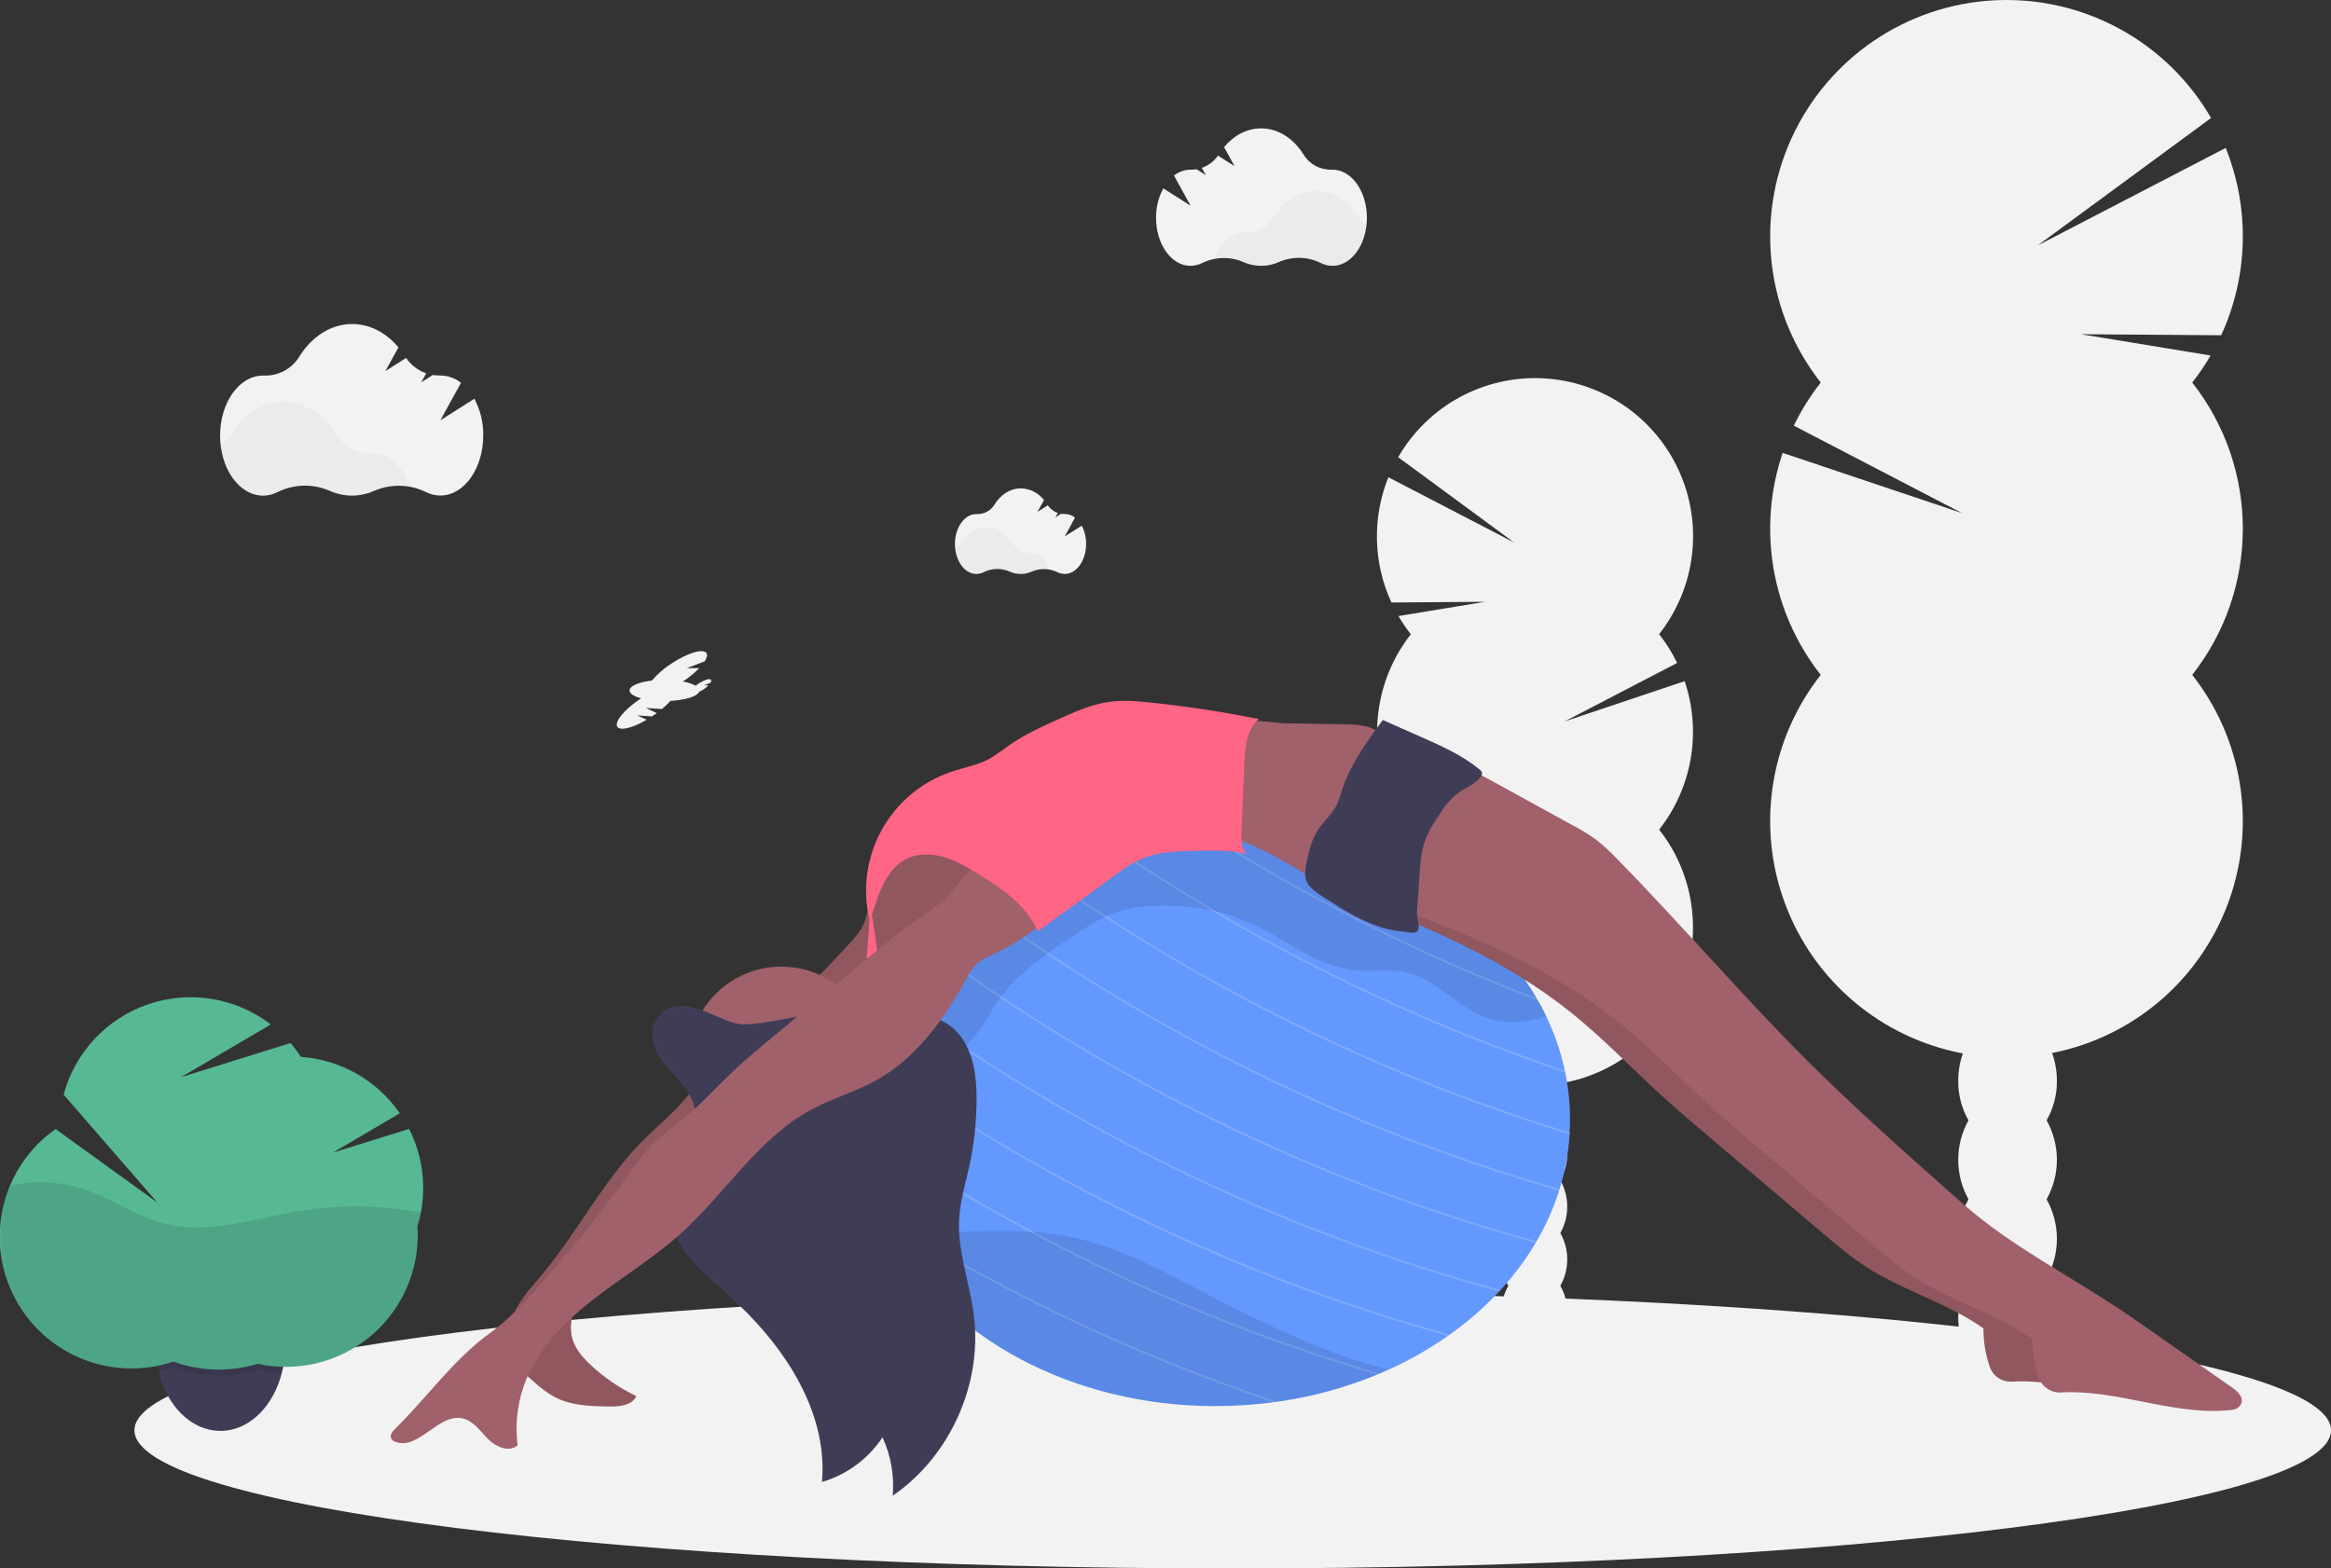 <?xml version="1.0" encoding="UTF-8"?>
<svg xmlns="http://www.w3.org/2000/svg" xmlns:xlink="http://www.w3.org/1999/xlink" width="532pt" height="358pt" viewBox="0 0 532 358" version="1.1">
<rect x="0" y="0" width="532" height="358" fill="#333333" stroke="none"/>
<defs>
<filter id="alpha" filterUnits="objectBoundingBox" x="0%" y="0%" width="100%" height="100%">
  <feColorMatrix type="matrix" in="SourceGraphic" values="0 0 0 0 1 0 0 0 0 1 0 0 0 0 1 0 0 0 1 0"/>
</filter>
<mask id="mask0">
  <g filter="url(#alpha)">
<rect x="0" y="0" width="532" height="358" style="fill:rgb(0%,0%,0%);fill-opacity:0.2;stroke:none;"/>
  </g>
</mask>
<clipPath id="clip1">
  <rect x="0" y="0" width="532" height="358"/>
</clipPath>
<g id="surface5" clip-path="url(#clip1)">
<path style=" stroke:none;fill-rule:nonzero;fill:rgb(94.902%,94.902%,94.902%);fill-opacity:1;" d="M 351.078 228.469 C 347.379 227.066 343.711 225.609 340.07 224.094 C 317.355 214.688 295.496 203.332 274.734 190.16 L 275.445 190.16 C 299.246 205.191 324.477 217.832 350.766 227.895 C 350.859 228.09 350.969 228.273 351.078 228.469 Z M 351.078 228.469 "/>
</g>
<mask id="mask1">
  <g filter="url(#alpha)">
<rect x="0" y="0" width="532" height="358" style="fill:rgb(0%,0%,0%);fill-opacity:0.2;stroke:none;"/>
  </g>
</mask>
<clipPath id="clip2">
  <rect x="0" y="0" width="532" height="358"/>
</clipPath>
<g id="surface8" clip-path="url(#clip2)">
<path style=" stroke:none;fill-rule:nonzero;fill:rgb(94.902%,94.902%,94.902%);fill-opacity:1;" d="M 357.242 244.832 C 348.23 241.828 339.32 238.488 330.5 234.816 C 307.551 225.32 285.477 213.836 264.523 200.5 C 260.574 197.988 256.82 195.508 253.262 193.066 L 253.762 192.941 C 257.238 195.312 260.906 197.73 264.773 200.191 C 293.68 218.562 324.688 233.391 357.137 244.352 C 357.176 244.512 357.207 244.672 357.242 244.832 Z M 357.242 244.832 "/>
</g>
<mask id="mask2">
  <g filter="url(#alpha)">
<rect x="0" y="0" width="532" height="358" style="fill:rgb(0%,0%,0%);fill-opacity:0.2;stroke:none;"/>
  </g>
</mask>
<clipPath id="clip3">
  <rect x="0" y="0" width="532" height="358"/>
</clipPath>
<g id="surface11" clip-path="url(#clip3)">
<path style=" stroke:none;fill-rule:nonzero;fill:rgb(94.902%,94.902%,94.902%);fill-opacity:1;" d="M 358.238 258.512 C 358.238 258.656 358.238 258.801 358.238 258.941 C 345.66 255.105 333.242 250.652 320.977 245.582 C 298.023 236.078 275.945 224.586 254.988 211.238 C 248.359 207.02 242.273 202.883 236.758 198.938 L 237.168 198.742 C 242.637 202.652 248.68 206.754 255.234 210.93 C 287.293 231.32 321.934 247.32 358.238 258.512 Z M 358.238 258.512 "/>
</g>
<mask id="mask3">
  <g filter="url(#alpha)">
<rect x="0" y="0" width="532" height="358" style="fill:rgb(0%,0%,0%);fill-opacity:0.2;stroke:none;"/>
  </g>
</mask>
<clipPath id="clip4">
  <rect x="0" y="0" width="532" height="358"/>
</clipPath>
<g id="surface14" clip-path="url(#clip4)">
<path style=" stroke:none;fill-rule:nonzero;fill:rgb(94.902%,94.902%,94.902%);fill-opacity:1;" d="M 355.926 271.398 C 355.891 271.535 355.844 271.664 355.805 271.793 C 340.723 267.488 325.898 262.32 311.402 256.324 C 288.453 246.82 266.375 235.332 245.426 221.984 C 237.188 216.742 229.797 211.625 223.285 206.855 L 223.621 206.609 C 230.125 211.359 237.473 216.453 245.672 221.676 C 279.863 243.426 316.988 260.172 355.926 271.398 Z M 355.926 271.398 "/>
</g>
<mask id="mask4">
  <g filter="url(#alpha)">
<rect x="0" y="0" width="532" height="358" style="fill:rgb(0%,0%,0%);fill-opacity:0.2;stroke:none;"/>
  </g>
</mask>
<clipPath id="clip5">
  <rect x="0" y="0" width="532" height="358"/>
</clipPath>
<g id="surface17" clip-path="url(#clip5)">
<path style=" stroke:none;fill-rule:nonzero;fill:rgb(94.902%,94.902%,94.902%);fill-opacity:1;" d="M 350.668 283.352 L 350.453 283.711 C 333.922 279.184 317.691 273.625 301.855 267.066 C 278.902 257.562 256.824 246.074 235.871 232.73 C 227.043 227.105 219.176 221.625 212.348 216.562 C 212.43 216.469 212.52 216.367 212.613 216.273 C 219.453 221.328 227.312 226.785 236.137 232.418 C 262.348 249.117 301.602 269.891 350.668 283.352 Z M 350.668 283.352 "/>
</g>
<mask id="mask5">
  <g filter="url(#alpha)">
<rect x="0" y="0" width="532" height="358" style="fill:rgb(0%,0%,0%);fill-opacity:0.2;stroke:none;"/>
  </g>
</mask>
<clipPath id="clip6">
  <rect x="0" y="0" width="532" height="358"/>
</clipPath>
<g id="surface20" clip-path="url(#clip6)">
<path style=" stroke:none;fill-rule:nonzero;fill:rgb(94.902%,94.902%,94.902%);fill-opacity:1;" d="M 342.453 294.457 L 342.141 294.785 C 325.184 290.203 308.535 284.535 292.305 277.812 C 269.355 268.309 247.277 256.82 226.324 243.477 C 217.953 238.137 210.449 232.934 203.848 228.09 C 203.91 227.973 203.977 227.859 204.047 227.742 C 210.648 232.594 218.176 237.812 226.566 243.16 C 253.031 260.02 292.766 281.012 342.453 294.457 Z M 342.453 294.457 "/>
</g>
<mask id="mask6">
  <g filter="url(#alpha)">
<rect x="0" y="0" width="532" height="358" style="fill:rgb(0%,0%,0%);fill-opacity:0.2;stroke:none;"/>
  </g>
</mask>
<clipPath id="clip7">
  <rect x="0" y="0" width="532" height="358"/>
</clipPath>
<g id="surface23" clip-path="url(#clip7)">
<path style=" stroke:none;fill-rule:nonzero;fill:rgb(94.902%,94.902%,94.902%);fill-opacity:1;" d="M 330.867 304.641 C 330.727 304.746 330.582 304.852 330.441 304.945 C 314.227 300.465 298.301 294.992 282.754 288.559 C 259.805 279.055 237.727 267.566 216.773 254.219 C 210.016 249.914 203.816 245.707 198.215 241.676 C 198.25 241.543 198.285 241.406 198.328 241.273 C 203.965 245.312 210.207 249.57 217.023 253.91 C 243.125 270.531 282.129 291.176 330.867 304.641 Z M 330.867 304.641 "/>
</g>
<mask id="mask7">
  <g filter="url(#alpha)">
<rect x="0" y="0" width="532" height="358" style="fill:rgb(0%,0%,0%);fill-opacity:0.2;stroke:none;"/>
  </g>
</mask>
<clipPath id="clip8">
  <rect x="0" y="0" width="532" height="358"/>
</clipPath>
<g id="surface26" clip-path="url(#clip8)">
<path style=" stroke:none;fill-rule:nonzero;fill:rgb(94.902%,94.902%,94.902%);fill-opacity:1;" d="M 314.855 313.547 L 314.254 313.797 C 300.328 309.695 286.629 304.855 273.215 299.305 C 260.203 293.922 247.387 287.848 234.887 281.152 C 225.477 276.105 216.262 270.711 207.234 264.965 C 203.461 262.562 199.867 260.191 196.453 257.855 C 196.453 257.691 196.453 257.531 196.453 257.355 C 199.953 259.742 203.637 262.172 207.512 264.645 C 215.734 269.887 225.242 275.523 235.934 281.219 C 261.082 294.629 287.523 305.461 314.855 313.547 Z M 314.855 313.547 "/>
</g>
<mask id="mask8">
  <g filter="url(#alpha)">
<rect x="0" y="0" width="532" height="358" style="fill:rgb(0%,0%,0%);fill-opacity:0.2;stroke:none;"/>
  </g>
</mask>
<clipPath id="clip9">
  <rect x="0" y="0" width="532" height="358"/>
</clipPath>
<g id="surface29" clip-path="url(#clip9)">
<path style=" stroke:none;fill-rule:nonzero;fill:rgb(94.902%,94.902%,94.902%);fill-opacity:1;" d="M 291.523 319.973 L 290.566 320.102 C 281.504 317.066 272.527 313.715 263.645 310.043 C 244.418 302.082 225.801 292.719 207.945 282.027 C 205.715 280.695 203.496 279.344 201.289 277.973 L 201 277.328 C 203.43 278.844 205.965 280.387 208.598 281.957 C 234.801 297.562 262.602 310.305 291.523 319.973 Z M 291.523 319.973 "/>
</g>
<mask id="mask9">
  <g filter="url(#alpha)">
<rect x="0" y="0" width="532" height="358" style="fill:rgb(0%,0%,0%);fill-opacity:0.102;stroke:none;"/>
  </g>
</mask>
<clipPath id="clip10">
  <rect x="0" y="0" width="532" height="358"/>
</clipPath>
<g id="surface32" clip-path="url(#clip10)">
<path style=" stroke:none;fill-rule:nonzero;fill:rgb(0%,0%,0%);fill-opacity:1;" d="M 316.844 312.676 C 316.188 312.973 315.527 313.262 314.84 313.547 L 314.242 313.797 C 306.957 316.797 299.324 318.871 291.523 319.973 L 290.566 320.102 C 286.184 320.68 281.766 320.969 277.344 320.969 C 244.574 320.969 216.348 305.234 203.613 282.602 C 205.043 282.379 206.48 282.195 207.922 282.027 L 208.57 281.957 C 212.445 281.547 216.348 281.316 220.242 281.152 C 225.113 280.898 229.996 280.898 234.867 281.152 C 235.207 281.152 235.547 281.191 235.867 281.223 C 239.188 281.457 242.484 281.941 245.73 282.664 C 255.617 284.906 264.672 289.781 273.652 294.48 C 287.52 301.723 301.699 308.781 316.844 312.676 Z M 316.844 312.676 "/>
</g>
<mask id="mask10">
  <g filter="url(#alpha)">
<rect x="0" y="0" width="532" height="358" style="fill:rgb(0%,0%,0%);fill-opacity:0.102;stroke:none;"/>
  </g>
</mask>
<clipPath id="clip11">
  <rect x="0" y="0" width="532" height="358"/>
</clipPath>
<g id="surface35" clip-path="url(#clip11)">
<path style=" stroke:none;fill-rule:nonzero;fill:rgb(0%,0%,0%);fill-opacity:1;" d="M 350.746 227.875 C 337.844 205.578 309.832 190.121 277.355 190.121 C 276.711 190.121 276.066 190.121 275.426 190.121 L 274.715 190.121 C 267.656 190.293 260.641 191.223 253.785 192.898 L 253.281 193.023 C 247.75 194.414 242.355 196.312 237.172 198.703 L 236.762 198.898 C 232.164 201.051 227.77 203.617 223.641 206.57 L 223.305 206.812 C 219.461 209.586 215.895 212.73 212.66 216.195 C 212.238 220.469 211.52 224.648 209.656 228.5 C 208.348 231.203 206.988 233.805 208.848 236.512 C 210.094 238.328 212.789 240.633 215.086 240.723 C 221.398 240.977 224.906 232.535 227.879 228.328 C 232.434 221.891 239.184 217.418 245.781 213.098 C 248.598 211.25 251.445 209.387 254.625 208.281 C 257.305 207.414 260.094 206.922 262.906 206.824 C 270.578 206.395 278.422 207.559 285.43 210.738 C 293.438 214.371 300.543 220.629 309.281 221.496 C 313.238 221.887 317.289 221.117 321.168 222.023 C 328.059 223.641 332.836 230.145 339.543 232.418 C 343.883 233.891 348.551 233.422 352.965 231.98 C 352.395 230.777 351.785 229.594 351.129 228.43 C 350.969 228.273 350.859 228.09 350.746 227.875 Z M 350.746 227.875 "/>
</g>
<mask id="mask11">
  <g filter="url(#alpha)">
<rect x="0" y="0" width="532" height="358" style="fill:rgb(0%,0%,0%);fill-opacity:0.102;stroke:none;"/>
  </g>
</mask>
<clipPath id="clip12">
  <rect x="0" y="0" width="532" height="358"/>
</clipPath>
<g id="surface38" clip-path="url(#clip12)">
<path style=" stroke:none;fill-rule:nonzero;fill:rgb(0%,0%,0%);fill-opacity:1;" d="M 154.465 252.965 C 152.094 255.469 149.43 257.664 146.984 260.094 C 137.918 269.105 132.109 280.816 123.961 290.637 C 121.766 293.285 119.379 295.828 117.742 298.852 C 116.105 301.875 115.285 305.559 116.453 308.793 C 117.457 311.566 119.762 313.645 122.004 315.562 C 123.387 316.832 124.906 317.945 126.535 318.879 C 130.297 320.883 134.75 320.992 139.016 321.059 C 141.367 321.094 144.234 320.828 145.242 318.699 C 141.43 316.883 137.918 314.492 134.832 311.609 C 133.066 309.957 131.398 308.066 130.684 305.758 C 129.461 301.82 131.27 297.535 133.824 294.305 C 136.383 291.078 139.68 288.488 142.18 285.215 C 144.676 281.938 146.289 278.18 149.297 275.504 C 151.379 273.656 153.965 272.5 156.301 270.965 C 159.715 268.715 162.531 265.691 165.309 262.695 L 180.074 246.809 C 180.43 246.504 180.676 246.09 180.77 245.633 C 180.828 245.039 180.391 244.516 179.969 244.086 C 176.758 240.785 170.699 234.992 166.285 239.34 C 162.031 243.523 158.586 248.617 154.465 252.965 Z M 154.465 252.965 "/>
</g>
<mask id="mask12">
  <g filter="url(#alpha)">
<rect x="0" y="0" width="532" height="358" style="fill:rgb(0%,0%,0%);fill-opacity:0.102;stroke:none;"/>
  </g>
</mask>
<clipPath id="clip13">
  <rect x="0" y="0" width="532" height="358"/>
</clipPath>
<g id="surface41" clip-path="url(#clip13)">
<path style=" stroke:none;fill-rule:nonzero;fill:rgb(0%,0%,0%);fill-opacity:1;" d="M 175.566 224.082 C 178.543 223.453 181.75 225.039 184.629 224.055 C 186.262 223.492 187.508 222.191 188.684 220.93 L 193.488 215.805 C 194.844 214.359 196.223 212.883 197.059 211.078 C 197.801 209.488 198.062 207.73 198.422 206.008 C 199.301 201.602 200.809 197.086 204.117 194.051 C 208.242 190.254 214.598 189.543 219.891 191.355 C 225.188 193.168 229.496 197.215 232.664 201.844 C 229.832 205.246 226.656 208.391 223.832 211.797 C 222.926 212.988 221.863 214.051 220.672 214.957 C 219.355 215.762 217.934 216.387 216.453 216.824 C 211.363 218.625 205.945 221.234 203.848 226.215 C 203.117 227.949 202.844 229.836 202.445 231.672 C 201.676 235.148 200.27 238.59 197.727 241.078 C 195.184 243.566 191.344 244.926 187.957 243.852 C 184.207 242.66 181.91 238.984 179.98 235.559 C 177.926 231.984 176.438 228.113 175.566 224.082 Z M 175.566 224.082 "/>
</g>
<mask id="mask13">
  <g filter="url(#alpha)">
<rect x="0" y="0" width="532" height="358" style="fill:rgb(0%,0%,0%);fill-opacity:0.102;stroke:none;"/>
  </g>
</mask>
<clipPath id="clip14">
  <rect x="0" y="0" width="532" height="358"/>
</clipPath>
<g id="surface44" clip-path="url(#clip14)">
<path style=" stroke:none;fill-rule:nonzero;fill:rgb(0%,0%,0%);fill-opacity:1;" d="M 305.941 204.195 C 324.75 210.93 343.449 218.906 358.992 231.484 C 366.109 237.246 372.449 243.895 379.215 250.07 C 382.758 253.305 386.418 256.402 390.078 259.508 L 416.047 281.539 C 419.258 284.266 422.488 287 426.055 289.285 C 434.449 294.68 444.457 297.426 452.676 303.227 C 452.66 306.227 453.152 309.203 454.125 312.035 C 454.891 314.18 456.992 315.551 459.262 315.387 C 472.203 314.641 485.324 320.922 498.363 319.34 C 499.125 319.258 499.805 318.824 500.199 318.164 C 501.074 316.633 499.578 315.199 498.27 314.285 L 480.566 301.887 C 477.648 299.844 474.73 297.801 471.758 295.844 C 461.008 288.773 449.527 282.77 439.562 274.652 C 437.438 272.922 435.391 271.098 433.336 269.27 C 422.488 259.629 411.633 249.973 401.348 239.73 C 386.398 224.836 372.262 208.215 357.441 193.191 C 356.031 191.691 354.512 190.301 352.898 189.027 C 351.316 187.902 349.66 186.887 347.938 185.988 L 329.125 175.648 C 326.277 174.082 323.117 172.465 319.941 173.082 C 318.34 172.688 316.652 173.121 315.438 174.234 C 314.227 175.352 313.434 176.828 312.633 178.273 C 311.59 180.027 310.766 181.902 310.18 183.855 C 309.512 186.516 309.73 189.363 308.957 191.977 C 308.453 193.707 307.523 195.281 306.895 196.984 C 306.066 199.293 305.742 201.75 305.941 204.195 Z M 305.941 204.195 "/>
</g>
<mask id="mask14">
  <g filter="url(#alpha)">
<rect x="0" y="0" width="532" height="358" style="fill:rgb(0%,0%,0%);fill-opacity:0.031;stroke:none;"/>
  </g>
</mask>
<clipPath id="clip15">
  <rect x="0" y="0" width="532" height="358"/>
</clipPath>
<g id="surface47" clip-path="url(#clip15)">
<path style=" stroke:none;fill-rule:nonzero;fill:rgb(0%,0%,0%);fill-opacity:1;" d="M 93.629 111.07 C 90.801 110.531 87.879 110.848 85.234 111.98 C 82.023 113.406 78.359 113.395 75.156 111.957 C 71.363 110.293 67.027 110.379 63.305 112.191 C 62.25 112.746 61.082 113.039 59.891 113.043 C 55.086 113.043 51.09 108.199 50.258 101.812 C 51.219 101.113 52.031 100.234 52.66 99.223 C 55.473 94.684 59.84 91.762 64.742 91.762 C 69.641 91.762 73.949 94.641 76.754 99.137 C 78.465 101.906 81.504 103.57 84.758 103.523 L 84.887 103.523 C 88.703 103.523 92.016 106.594 93.629 111.07 Z M 93.629 111.07 "/>
</g>
<mask id="mask15">
  <g filter="url(#alpha)">
<rect x="0" y="0" width="532" height="358" style="fill:rgb(0%,0%,0%);fill-opacity:0.031;stroke:none;"/>
  </g>
</mask>
<clipPath id="clip16">
  <rect x="0" y="0" width="532" height="358"/>
</clipPath>
<g id="surface50" clip-path="url(#clip16)">
<path style=" stroke:none;fill-rule:nonzero;fill:rgb(0%,0%,0%);fill-opacity:1;" d="M 239.582 130.008 C 238.172 129.738 236.715 129.898 235.395 130.461 C 234.609 130.809 233.754 130.988 232.895 130.992 C 232.023 130.992 231.16 130.809 230.367 130.453 C 228.473 129.625 226.312 129.668 224.457 130.574 C 223.93 130.852 223.348 130.996 222.754 130.996 C 220.355 130.996 218.363 128.578 217.949 125.395 C 218.43 125.047 218.832 124.605 219.145 124.102 C 220.551 121.836 222.73 120.383 225.152 120.383 C 227.574 120.383 229.746 121.82 231.156 124.059 C 232.016 125.441 233.535 126.273 235.16 126.25 L 235.223 126.25 C 237.121 126.242 238.781 127.773 239.582 130.008 Z M 239.582 130.008 "/>
</g>
<mask id="mask16">
  <g filter="url(#alpha)">
<rect x="0" y="0" width="532" height="358" style="fill:rgb(0%,0%,0%);fill-opacity:0.031;stroke:none;"/>
  </g>
</mask>
<clipPath id="clip17">
  <rect x="0" y="0" width="532" height="358"/>
</clipPath>
<g id="surface53" clip-path="url(#clip17)">
<path style=" stroke:none;fill-rule:nonzero;fill:rgb(0%,0%,0%);fill-opacity:1;" d="M 277.211 59.066 C 279.477 58.637 281.816 58.891 283.938 59.797 C 286.504 60.945 289.441 60.945 292.008 59.797 C 295.055 58.465 298.527 58.531 301.52 59.984 C 302.359 60.434 303.297 60.668 304.25 60.668 C 308.098 60.668 311.301 56.789 311.973 51.656 C 311.203 51.098 310.547 50.391 310.047 49.578 C 307.789 45.945 304.289 43.605 300.367 43.605 C 296.445 43.605 292.984 45.914 290.727 49.516 C 289.355 51.723 286.93 53.051 284.332 53.02 L 284.23 53.02 C 281.16 53.023 278.512 55.484 277.211 59.066 Z M 277.211 59.066 "/>
</g>
<mask id="mask17">
  <g filter="url(#alpha)">
<rect x="0" y="0" width="532" height="358" style="fill:rgb(0%,0%,0%);fill-opacity:0.102;stroke:none;"/>
  </g>
</mask>
<clipPath id="clip18">
  <rect x="0" y="0" width="532" height="358"/>
</clipPath>
<g id="surface56" clip-path="url(#clip18)">
<path style=" stroke:none;fill-rule:nonzero;fill:rgb(0%,0%,0%);fill-opacity:1;" d="M 65.051 307.285 C 65.062 308.996 64.895 310.707 64.551 312.387 C 64.48 312.703 64.41 313.012 64.34 313.312 C 64.117 313.312 63.898 313.312 63.676 313.289 C 62.047 313.195 60.43 312.973 58.84 312.621 C 57.43 313.062 55.988 313.398 54.527 313.621 C 53.406 313.793 52.277 313.898 51.148 313.938 C 50.77 313.938 50.387 313.938 50.008 313.938 C 48.652 313.941 47.301 313.848 45.957 313.668 C 43.789 313.379 41.66 312.852 39.605 312.09 C 38.48 312.465 37.336 312.773 36.176 313.012 C 36.125 312.801 36.078 312.59 36.027 312.383 C 35.676 310.703 35.5 308.992 35.504 307.277 C 35.504 296.586 42.125 287.918 50.289 287.918 C 58.449 287.918 65.051 296.59 65.051 307.285 Z M 65.051 307.285 "/>
</g>
<mask id="mask18">
  <g filter="url(#alpha)">
<rect x="0" y="0" width="532" height="358" style="fill:rgb(0%,0%,0%);fill-opacity:0.102;stroke:none;"/>
  </g>
</mask>
<clipPath id="clip19">
  <rect x="0" y="0" width="532" height="358"/>
</clipPath>
<g id="surface59" clip-path="url(#clip19)">
<path style=" stroke:none;fill-rule:nonzero;fill:rgb(0%,0%,0%);fill-opacity:1;" d="M 96.07 276.793 C 86.887 275.051 77.473 274.93 68.25 276.438 C 57.809 278.168 47.141 281.969 36.93 279.191 C 30.926 277.559 25.75 273.789 19.914 271.68 C 14.262 269.711 8.172 269.352 2.328 270.648 C -2.227 281.531 0.004 294.074 8.027 302.723 C 16.051 311.371 28.391 314.523 39.578 310.789 C 45.758 313.059 52.512 313.242 58.805 311.309 C 67.699 313.266 76.996 311.086 84.098 305.383 C 91.195 299.676 95.328 291.062 95.34 281.953 C 95.34 281.281 95.316 280.621 95.27 279.949 C 95.598 278.914 95.863 277.859 96.07 276.793 Z M 96.07 276.793 "/>
</g>
</defs>
<g id="surface1">
<path style=" stroke:none;fill-rule:nonzero;fill:rgb(94.902%,94.902%,94.902%);fill-opacity:1;" d="M 500.332 87.328 C 501.871 85.367 503.273 83.305 504.523 81.148 L 474.938 76.293 L 506.938 76.527 C 513.145 63.023 513.516 47.555 507.969 33.766 L 465.035 56.047 L 504.629 26.934 C 494.52 9.457 475.5 -0.91 455.34 0.062 C 435.176 1.039 417.25 13.195 408.871 31.566 C 400.492 49.941 403.066 71.453 415.547 87.328 C 413.148 90.375 411.086 93.676 409.395 97.164 L 447.801 117.129 L 406.852 103.379 C 401.008 120.656 404.273 139.715 415.539 154.055 C 403.883 168.887 400.812 188.734 407.445 206.398 C 414.078 224.062 429.449 236.977 447.984 240.461 C 447.273 242.473 446.91 244.594 446.922 246.73 C 446.887 249.891 447.699 253 449.266 255.742 C 446.137 261.344 446.137 268.168 449.266 273.766 C 446.137 279.367 446.137 286.191 449.266 291.793 C 446.137 297.395 446.137 304.219 449.266 309.816 C 447.699 312.559 446.887 315.672 446.922 318.832 C 446.922 326.977 451.961 333.574 458.18 333.574 C 464.402 333.574 469.441 326.977 469.441 318.832 C 469.473 315.672 468.66 312.559 467.09 309.816 C 470.227 304.219 470.227 297.391 467.09 291.793 C 470.227 286.195 470.227 279.367 467.09 273.766 C 470.227 268.168 470.227 261.34 467.09 255.742 C 468.66 253 469.473 249.891 469.441 246.73 C 469.449 244.562 469.078 242.414 468.344 240.375 C 486.77 236.75 501.984 223.797 508.512 206.18 C 515.039 188.566 511.938 168.82 500.332 154.055 C 515.723 134.477 515.723 106.902 500.332 87.328 Z M 500.332 87.328 "/>
<path style=" stroke:none;fill-rule:nonzero;fill:rgb(94.902%,94.902%,94.902%);fill-opacity:1;" d="M 321.969 144.758 C 320.941 143.445 320.004 142.066 319.164 140.625 L 338.949 137.375 L 317.555 137.531 C 313.402 128.504 313.152 118.16 316.863 108.941 L 345.574 123.844 L 319.102 104.371 C 325.852 92.66 338.574 85.707 352.07 86.352 C 365.57 87 377.57 95.141 383.172 107.441 C 388.77 119.746 387.027 134.148 378.656 144.758 C 380.262 146.797 381.641 149 382.77 151.336 L 357.086 164.684 L 384.48 155.488 C 388.395 167.039 386.207 179.789 378.664 189.375 C 386.465 199.293 388.52 212.562 384.086 224.375 C 379.652 236.191 369.371 244.828 356.977 247.156 C 357.449 248.5 357.691 249.918 357.688 251.348 C 357.703 253.453 357.164 255.527 356.113 257.355 C 358.211 261.098 358.211 265.664 356.113 269.406 C 358.211 273.152 358.211 277.719 356.113 281.465 C 358.211 285.207 358.211 289.77 356.113 293.516 C 357.164 295.344 357.703 297.418 357.688 299.523 C 357.688 304.965 354.316 309.383 350.18 309.383 C 346.039 309.383 342.672 304.965 342.672 299.523 C 342.652 297.418 343.195 295.344 344.242 293.516 C 342.148 289.77 342.148 285.207 344.242 281.465 C 342.148 277.719 342.148 273.152 344.242 269.406 C 342.148 265.664 342.148 261.098 344.242 257.355 C 343.195 255.527 342.652 253.453 342.672 251.348 C 342.668 249.898 342.918 248.457 343.406 247.094 C 331.086 244.672 320.914 236.012 316.547 224.23 C 312.18 212.453 314.25 199.25 322.012 189.375 C 311.723 176.285 311.723 157.848 322.012 144.758 Z M 321.969 144.758 "/>
<path style=" stroke:none;fill-rule:nonzero;fill:rgb(94.902%,94.902%,94.902%);fill-opacity:1;" d="M 532.004 326.496 C 532.004 309.074 419.781 294.953 281.344 294.953 C 142.91 294.953 30.684 309.074 30.684 326.496 C 30.684 343.918 142.91 358.039 281.344 358.039 C 419.781 358.039 532.004 343.918 532.004 326.496 Z M 532.004 326.496 "/>
<path style=" stroke:none;fill-rule:nonzero;fill:rgb(38.824%,59.608%,100%);fill-opacity:1;" d="M 358.32 255.547 C 358.32 256.547 358.293 257.551 358.238 258.512 C 358.238 258.656 358.238 258.797 358.238 258.941 C 357.969 263.172 357.203 267.355 355.949 271.402 C 355.914 271.527 355.871 271.664 355.828 271.789 C 354.547 275.82 352.824 279.695 350.695 283.352 L 350.48 283.711 C 348.191 287.562 345.508 291.164 342.473 294.457 L 342.16 294.785 C 338.75 298.449 334.973 301.75 330.887 304.641 C 330.746 304.746 330.602 304.852 330.461 304.945 C 326.18 307.945 321.629 310.531 316.863 312.676 C 316.207 312.973 315.547 313.262 314.859 313.547 L 314.262 313.797 C 306.969 316.801 299.332 318.875 291.523 319.973 L 290.566 320.102 C 286.184 320.68 281.766 320.969 277.344 320.969 C 244.574 320.969 216.348 305.234 203.613 282.602 C 202.754 281.086 201.973 279.547 201.266 277.973 L 200.973 277.328 C 198.27 271.172 196.73 264.57 196.434 257.855 C 196.434 257.691 196.434 257.531 196.434 257.355 C 196.434 256.754 196.41 256.148 196.41 255.543 C 196.406 250.859 197.02 246.199 198.23 241.676 C 198.266 241.539 198.301 241.402 198.34 241.266 C 199.613 236.66 201.465 232.23 203.848 228.09 C 203.91 227.973 203.977 227.852 204.047 227.738 C 206.395 223.727 209.172 219.98 212.336 216.574 C 212.418 216.469 212.508 216.371 212.602 216.277 L 212.641 216.238 C 213.035 215.816 213.438 215.391 213.848 214.977 L 214.461 214.355 C 214.867 213.949 215.281 213.555 215.699 213.152 L 215.723 213.152 C 216.723 212.211 217.742 211.297 218.781 210.414 C 220.223 209.191 221.727 208.016 223.285 206.883 L 223.621 206.633 C 227.754 203.684 232.145 201.121 236.742 198.969 C 236.879 198.902 237.02 198.832 237.152 198.777 C 242.332 196.383 247.727 194.484 253.262 193.102 C 253.438 193.051 253.609 193.008 253.762 192.969 C 260.621 191.297 267.637 190.363 274.691 190.191 C 274.93 190.191 275.164 190.191 275.402 190.191 C 276.043 190.191 276.691 190.164 277.336 190.164 C 309.812 190.164 337.824 205.621 350.727 227.918 C 350.84 228.117 350.949 228.32 351.066 228.516 L 351.566 229.391 C 351.84 229.891 352.102 230.391 352.359 230.922 C 352.48 231.164 352.598 231.398 352.711 231.637 C 352.781 231.777 352.855 231.918 352.922 232.062 C 354.809 235.992 356.227 240.129 357.141 244.391 C 357.18 244.555 357.211 244.715 357.246 244.891 C 357.961 248.398 358.32 251.969 358.32 255.547 Z M 358.32 255.547 "/>
<use xlink:href="#surface5" mask="url(#mask0)"/>
<use xlink:href="#surface8" mask="url(#mask1)"/>
<use xlink:href="#surface11" mask="url(#mask2)"/>
<use xlink:href="#surface14" mask="url(#mask3)"/>
<use xlink:href="#surface17" mask="url(#mask4)"/>
<use xlink:href="#surface20" mask="url(#mask5)"/>
<use xlink:href="#surface23" mask="url(#mask6)"/>
<use xlink:href="#surface26" mask="url(#mask7)"/>
<use xlink:href="#surface29" mask="url(#mask8)"/>
<use xlink:href="#surface32" mask="url(#mask9)"/>
<use xlink:href="#surface35" mask="url(#mask10)"/>
<path style=" stroke:none;fill-rule:nonzero;fill:rgb(62.745%,38.039%,41.569%);fill-opacity:1;" d="M 154.465 252.965 C 152.094 255.469 149.43 257.664 146.984 260.094 C 137.918 269.105 132.109 280.816 123.961 290.637 C 121.766 293.285 119.379 295.828 117.742 298.852 C 116.105 301.875 115.285 305.559 116.453 308.793 C 117.457 311.566 119.762 313.645 122.004 315.562 C 123.387 316.832 124.906 317.945 126.535 318.879 C 130.297 320.883 134.75 320.992 139.016 321.059 C 141.367 321.094 144.234 320.828 145.242 318.699 C 141.43 316.883 137.918 314.492 134.832 311.609 C 133.066 309.957 131.398 308.066 130.684 305.758 C 129.461 301.82 131.27 297.535 133.824 294.305 C 136.383 291.078 139.68 288.488 142.18 285.215 C 144.676 281.938 146.289 278.18 149.297 275.504 C 151.379 273.656 153.965 272.5 156.301 270.965 C 159.715 268.715 162.531 265.691 165.309 262.695 L 180.074 246.809 C 180.43 246.504 180.676 246.09 180.77 245.633 C 180.828 245.039 180.391 244.516 179.969 244.086 C 176.758 240.785 170.699 234.992 166.285 239.34 C 162.031 243.523 158.586 248.617 154.465 252.965 Z M 154.465 252.965 "/>
<use xlink:href="#surface38" mask="url(#mask11)"/>
<path style=" stroke:none;fill-rule:nonzero;fill:rgb(62.745%,38.039%,41.569%);fill-opacity:1;" d="M 175.566 224.082 C 178.543 223.453 181.75 225.039 184.629 224.055 C 186.262 223.492 187.508 222.191 188.684 220.93 L 193.488 215.805 C 194.844 214.359 196.223 212.883 197.059 211.078 C 197.801 209.488 198.062 207.73 198.422 206.008 C 199.301 201.602 200.809 197.086 204.117 194.051 C 208.242 190.254 214.598 189.543 219.891 191.355 C 225.188 193.168 229.496 197.215 232.664 201.844 C 229.832 205.246 226.656 208.391 223.832 211.797 C 222.926 212.988 221.863 214.051 220.672 214.957 C 219.355 215.762 217.934 216.387 216.453 216.824 C 211.363 218.625 205.945 221.234 203.848 226.215 C 203.117 227.949 202.844 229.836 202.445 231.672 C 201.676 235.148 200.27 238.59 197.727 241.078 C 195.184 243.566 191.344 244.926 187.957 243.852 C 184.207 242.66 181.91 238.984 179.98 235.559 C 177.926 231.984 176.438 228.113 175.566 224.082 Z M 175.566 224.082 "/>
<use xlink:href="#surface41" mask="url(#mask12)"/>
<path style=" stroke:none;fill-rule:nonzero;fill:rgb(62.745%,38.039%,41.569%);fill-opacity:1;" d="M 305.941 204.195 C 324.75 210.93 343.449 218.906 358.992 231.484 C 366.109 237.246 372.449 243.895 379.215 250.07 C 382.758 253.305 386.418 256.402 390.078 259.508 L 416.047 281.539 C 419.258 284.266 422.488 287 426.055 289.285 C 434.449 294.68 444.457 297.426 452.676 303.227 C 452.66 306.227 453.152 309.203 454.125 312.035 C 454.891 314.18 456.992 315.551 459.262 315.387 C 472.203 314.641 485.324 320.922 498.363 319.34 C 499.125 319.258 499.805 318.824 500.199 318.164 C 501.074 316.633 499.578 315.199 498.27 314.285 L 480.566 301.887 C 477.648 299.844 474.73 297.801 471.758 295.844 C 461.008 288.773 449.527 282.77 439.562 274.652 C 437.438 272.922 435.391 271.098 433.336 269.27 C 422.488 259.629 411.633 249.973 401.348 239.73 C 386.398 224.836 372.262 208.215 357.441 193.191 C 356.031 191.691 354.512 190.301 352.898 189.027 C 351.316 187.902 349.66 186.887 347.938 185.988 L 329.125 175.648 C 326.277 174.082 323.117 172.465 319.941 173.082 C 318.34 172.688 316.652 173.121 315.438 174.234 C 314.227 175.352 313.434 176.828 312.633 178.273 C 311.59 180.027 310.766 181.902 310.18 183.855 C 309.512 186.516 309.73 189.363 308.957 191.977 C 308.453 193.707 307.523 195.281 306.895 196.984 C 306.066 199.293 305.742 201.75 305.941 204.195 Z M 305.941 204.195 "/>
<use xlink:href="#surface44" mask="url(#mask13)"/>
<path style=" stroke:none;fill-rule:nonzero;fill:rgb(62.745%,38.039%,41.569%);fill-opacity:1;" d="M 199.508 241.836 C 199.508 253.539 190.027 263.023 178.332 263.023 C 166.637 263.023 157.156 253.539 157.156 241.836 C 157.156 230.137 166.637 220.652 178.332 220.652 C 190.027 220.652 199.508 230.137 199.508 241.836 Z M 199.508 241.836 "/>
<path style=" stroke:none;fill-rule:nonzero;fill:rgb(62.745%,38.039%,41.569%);fill-opacity:1;" d="M 307.195 165.34 C 310.152 165.391 313.508 165.621 315.371 167.918 C 317.234 170.219 316.812 173.367 316.344 176.199 C 314.871 185.16 313.34 194.277 309.246 202.379 C 308.961 203.109 308.449 203.73 307.789 204.156 C 306.613 204.762 305.219 204.051 304.09 203.355 C 295.887 198.258 287.684 192.77 278.336 190.336 C 277.773 190.262 277.254 189.988 276.879 189.559 C 276.621 189.016 276.59 188.395 276.797 187.828 C 277.727 183.676 278.902 179.574 279.633 175.379 C 280.074 172.875 279.258 166.867 281.473 165.316 C 283.82 163.664 290.582 165.059 293.359 165.105 Z M 307.195 165.34 "/>
<path style=" stroke:none;fill-rule:nonzero;fill:rgb(62.745%,38.039%,41.569%);fill-opacity:1;" d="M 317.152 206.688 C 335.961 213.422 354.66 221.398 370.18 233.973 C 377.293 239.738 383.637 246.391 390.402 252.562 C 393.945 255.797 397.605 258.898 401.262 261.996 L 427.23 284.027 C 430.445 286.75 433.672 289.488 437.242 291.766 C 445.668 297.184 455.68 299.918 463.867 305.695 C 463.852 308.695 464.34 311.676 465.316 314.508 C 466.086 316.652 468.184 318.02 470.453 317.859 C 483.395 317.109 496.516 323.398 509.555 321.816 C 510.316 321.73 510.996 321.293 511.391 320.633 C 512.266 319.129 510.77 317.668 509.457 316.754 L 491.758 304.359 C 488.84 302.316 485.922 300.273 482.949 298.316 C 472.219 291.246 460.738 285.242 450.773 277.133 C 448.648 275.398 446.602 273.57 444.547 271.75 C 433.699 262.105 422.844 252.453 412.555 242.207 C 397.609 227.312 383.469 210.695 368.652 195.645 C 367.234 194.164 365.711 192.793 364.094 191.539 C 362.512 190.414 360.852 189.398 359.133 188.504 L 340.32 178.164 C 337.473 176.598 334.312 174.98 331.137 175.594 C 329.539 175.195 327.848 175.629 326.633 176.742 C 325.422 177.859 324.629 179.34 323.828 180.789 C 322.785 182.539 321.961 184.41 321.379 186.367 C 320.707 189.023 320.926 191.871 320.152 194.492 C 319.652 196.219 318.719 197.797 318.09 199.5 C 317.27 201.801 316.949 204.254 317.152 206.688 Z M 317.152 206.688 "/>
<path style=" stroke:none;fill-rule:nonzero;fill:rgb(24.706%,23.922%,33.725%);fill-opacity:1;" d="M 323.395 208.242 L 323.988 199.574 C 324.16 197.148 324.328 194.695 325.074 192.391 C 325.922 189.77 327.461 187.441 329.027 185.18 C 329.863 183.859 330.875 182.656 332.031 181.609 C 333.738 180.172 335.945 179.391 337.539 177.832 C 337.992 177.387 338.418 176.73 338.148 176.156 C 338.023 175.941 337.852 175.758 337.648 175.617 C 333.723 172.395 329.02 170.305 324.375 168.246 L 315.598 164.359 C 311.902 169.367 308.145 174.527 306.242 180.469 C 305.957 181.523 305.598 182.555 305.168 183.562 C 304.039 185.91 301.902 187.621 300.547 189.844 C 299.27 191.938 298.742 194.387 298.234 196.785 C 297.934 198.191 297.645 199.695 298.148 201.039 C 298.711 202.543 300.152 203.516 301.465 204.391 C 307.273 208.199 313.41 212.133 320.34 212.672 C 321.613 212.766 323.305 213.402 323.711 212.172 C 323.996 211.344 323.328 209.254 323.395 208.242 Z M 323.395 208.242 "/>
<path style=" stroke:none;fill-rule:nonzero;fill:rgb(24.706%,23.922%,33.725%);fill-opacity:1;" d="M 149.938 232.594 C 147.742 235.535 149.215 239.816 151.488 242.695 C 153.758 245.574 156.797 247.988 158.07 251.426 C 161.117 259.652 152.613 267.949 152.902 276.703 C 153.164 284.504 160.055 290.156 165.914 295.336 C 178.367 306.352 189.008 321.703 187.605 338.289 C 193.27 336.629 198.164 333.016 201.418 328.09 C 203.32 332.262 204.125 336.852 203.75 341.422 C 216.805 332.484 224.234 315.961 222.27 300.266 C 221.332 292.836 218.469 285.59 218.914 278.117 C 219.156 274.066 220.363 270.148 221.234 266.184 C 222.344 261.07 222.895 255.852 222.883 250.621 C 222.883 244.652 221.777 238.023 217.074 234.352 C 213.07 231.234 207.566 231.129 202.492 231.152 C 197.129 231.188 191.77 231.215 186.422 231.547 C 180.961 231.891 175.328 233.691 169.953 233.828 C 163.969 233.977 155.535 225.086 149.938 232.594 Z M 149.938 232.594 "/>
<path style=" stroke:none;fill-rule:nonzero;fill:rgb(62.745%,38.039%,41.569%);fill-opacity:1;" d="M 229.965 193.406 C 226.426 194.574 223.242 196.617 220.703 199.348 C 219.105 201.082 217.785 203.059 216.129 204.734 C 214.156 206.738 211.75 208.242 209.441 209.844 C 205.031 212.898 200.902 216.328 196.781 219.75 L 176.461 236.625 C 173.281 239.266 170.105 241.906 167.105 244.75 C 163.41 248.258 159.996 252.082 156.047 255.312 C 153.734 257.203 151.246 258.891 149.125 261 C 147.125 263.004 145.5 265.309 143.859 267.598 C 137.172 276.887 129.988 285.805 122.34 294.316 C 119.094 297.938 115.734 301.5 111.785 304.328 C 103.598 310.234 97.383 319.07 90.184 326.156 C 89.574 326.758 88.902 327.613 89.277 328.387 C 89.504 328.762 89.859 329.031 90.281 329.145 C 95.543 331.109 100.078 322.559 105.562 323.773 C 108.066 324.324 109.602 326.691 111.395 328.5 C 113.188 330.305 116.258 331.637 118.133 329.91 C 117.488 324.883 118.145 319.773 120.027 315.07 C 123.094 307.453 129.18 301.449 135.676 296.426 C 142.172 291.398 149.246 287.109 155.348 281.609 C 165.582 272.379 173.059 259.793 185.199 253.277 C 189.953 250.727 195.207 249.234 199.949 246.621 C 209.121 241.543 215.539 232.602 220.551 223.402 C 221.145 222.141 221.941 220.988 222.914 219.992 C 223.961 219.168 225.125 218.504 226.367 218.023 C 232.816 215.047 238.602 210.805 243.383 205.551 C 241.883 204.477 240.477 203.324 238.98 202.242 C 237.762 201.438 236.648 200.48 235.66 199.402 C 234.66 198.223 234.012 196.805 233.16 195.512 C 232.309 194.223 231.418 193.871 229.965 193.406 Z M 229.965 193.406 "/>
<path style=" stroke:none;fill-rule:nonzero;fill:rgb(100%,39.608%,51.765%);fill-opacity:1;" d="M 284.641 194.953 C 283.32 193.891 283.277 191.949 283.34 190.23 C 283.559 184.965 283.773 179.699 283.98 174.434 C 284.129 170.723 284.48 166.566 287.281 164.133 C 279.188 162.508 271.031 161.262 262.809 160.395 C 259.543 160.047 256.234 159.762 252.984 160.238 C 249.062 160.809 245.391 162.453 241.777 164.078 C 237.773 165.883 233.746 167.699 230.156 170.227 C 228.773 171.297 227.336 172.285 225.844 173.191 C 223.121 174.695 219.992 175.195 217.059 176.195 C 203.012 180.98 194.949 195.711 198.492 210.129 C 199.492 207.539 200.191 204.832 201.363 202.312 C 202.535 199.793 204.262 197.414 206.719 196.129 C 209.281 194.797 212.375 194.809 215.164 195.574 C 217.949 196.34 220.457 197.816 222.961 199.309 C 228.535 202.688 234.23 206.633 236.879 212.586 C 242.383 208.492 248.012 204.574 253.527 200.461 C 255.922 198.684 258.348 196.891 261.121 195.812 C 264.766 194.398 268.762 194.312 272.672 194.234 C 276.578 194.16 280.82 193.941 284.641 194.953 Z M 284.641 194.953 "/>
<path style=" stroke:none;fill-rule:nonzero;fill:rgb(100%,39.608%,51.765%);fill-opacity:1;" d="M 198.473 209.648 L 197.805 218.887 L 200.207 216.902 L 199.008 208.73 Z M 198.473 209.648 "/>
<path style=" stroke:none;fill-rule:nonzero;fill:rgb(94.902%,94.902%,94.902%);fill-opacity:1;" d="M 108.266 91.016 L 100.5 95.945 L 105.215 87.391 C 103.879 86.324 102.223 85.734 100.516 85.715 L 100.391 85.715 C 99.852 85.723 99.309 85.684 98.777 85.594 L 96.145 87.266 L 97.277 85.215 C 95.41 84.562 93.797 83.336 92.672 81.711 L 87.957 84.715 L 90.934 79.301 C 88.18 75.992 84.465 73.965 80.379 73.965 C 75.48 73.965 71.117 76.879 68.301 81.418 C 66.602 84.191 63.543 85.84 60.293 85.73 L 60.027 85.73 C 54.617 85.73 50.23 91.863 50.23 99.434 C 50.23 107.004 54.617 113.137 60.027 113.137 C 61.215 113.133 62.387 112.84 63.441 112.281 C 67.164 110.469 71.496 110.387 75.289 112.051 C 78.496 113.488 82.164 113.488 85.371 112.051 C 89.137 110.418 93.422 110.504 97.121 112.281 C 98.164 112.828 99.32 113.113 100.496 113.117 C 105.906 113.117 110.289 106.98 110.289 99.414 C 110.332 96.488 109.637 93.602 108.266 91.016 Z M 108.266 91.016 "/>
<use xlink:href="#surface47" mask="url(#mask14)"/>
<path style=" stroke:none;fill-rule:nonzero;fill:rgb(94.902%,94.902%,94.902%);fill-opacity:1;" d="M 246.883 120.004 L 243.008 122.441 L 245.359 118.164 C 244.695 117.633 243.871 117.336 243.02 117.328 L 242.977 117.328 C 242.711 117.332 242.441 117.312 242.176 117.27 L 240.863 118.102 L 241.426 117.098 C 240.496 116.773 239.691 116.164 239.129 115.352 L 236.777 116.852 L 238.277 114.156 C 237.004 112.504 235.051 111.52 232.969 111.48 C 230.527 111.48 228.352 112.934 226.965 115.199 C 226.113 116.586 224.582 117.406 222.961 117.348 L 222.828 117.348 C 220.133 117.348 217.945 120.406 217.945 124.184 C 217.945 127.957 220.133 131.02 222.828 131.02 C 223.422 131.016 224.008 130.871 224.531 130.594 C 226.387 129.684 228.551 129.641 230.441 130.477 C 231.23 130.828 232.082 131.012 232.945 131.02 C 233.805 131.02 234.66 130.836 235.445 130.488 C 237.324 129.672 239.461 129.715 241.309 130.602 C 241.828 130.875 242.406 131.016 242.992 131.02 C 245.691 131.02 247.879 127.957 247.879 124.184 C 247.902 122.727 247.559 121.289 246.883 120.004 Z M 246.883 120.004 "/>
<use xlink:href="#surface50" mask="url(#mask15)"/>
<path style=" stroke:none;fill-rule:nonzero;fill:rgb(94.902%,94.902%,94.902%);fill-opacity:1;" d="M 265.5 43 L 271.719 46.949 L 267.941 40.074 C 269.012 39.223 270.336 38.75 271.707 38.734 L 271.805 38.734 C 272.238 38.738 272.668 38.707 273.098 38.641 L 275.207 39.977 L 274.289 38.324 C 275.781 37.801 277.07 36.824 277.977 35.523 L 281.754 37.918 L 279.367 33.582 C 281.574 30.93 284.551 29.305 287.824 29.305 C 291.754 29.305 295.246 31.641 297.504 35.277 C 298.863 37.496 301.309 38.812 303.906 38.73 L 304.117 38.73 C 308.449 38.73 311.965 43.641 311.965 49.711 C 311.965 55.777 308.461 60.684 304.117 60.684 C 303.164 60.68 302.227 60.449 301.383 60.004 C 298.395 58.547 294.918 58.48 291.875 59.82 C 290.598 60.387 289.215 60.684 287.816 60.684 C 286.438 60.684 285.07 60.395 283.812 59.832 C 280.797 58.527 277.359 58.594 274.398 60.02 C 273.562 60.453 272.633 60.68 271.691 60.684 C 267.355 60.684 263.844 55.773 263.844 49.711 C 263.824 47.371 264.395 45.062 265.5 43 Z M 265.5 43 "/>
<use xlink:href="#surface53" mask="url(#mask16)"/>
<path style=" stroke:none;fill-rule:nonzero;fill:rgb(94.902%,94.902%,94.902%);fill-opacity:1;" d="M 162.273 155.191 C 162.012 154.797 160.734 155.191 159.426 156.047 C 159.195 156.203 158.973 156.363 158.773 156.523 C 157.863 156.051 156.879 155.727 155.863 155.574 L 155.918 155.531 C 157.238 154.664 158.465 153.656 159.574 152.527 L 156.758 152.527 L 160.848 150.957 C 161.348 150.16 161.508 149.492 161.23 149.078 C 160.492 147.965 156.918 149.039 153.223 151.48 C 151.559 152.543 150.062 153.848 148.785 155.352 C 145.781 155.703 143.676 156.582 143.676 157.609 C 143.676 158.32 144.676 158.961 146.301 159.406 L 146.207 159.469 C 142.535 161.906 140.152 164.789 140.891 165.902 C 141.543 166.902 144.395 166.16 147.59 164.305 L 145.473 163.305 L 148.809 163.535 L 148.879 163.488 C 149.234 163.254 149.574 163.012 149.906 162.773 L 147.402 161.609 L 151.07 161.859 C 151.766 161.285 152.414 160.66 153.016 159.984 C 156.434 159.805 159.105 158.98 159.57 157.922 C 159.855 157.793 160.133 157.648 160.402 157.488 C 160.871 157.184 161.309 156.828 161.703 156.43 L 160.699 156.43 L 162.156 155.867 C 162.316 155.578 162.371 155.344 162.273 155.191 Z M 162.273 155.191 "/>
<path style=" stroke:none;fill-rule:nonzero;fill:rgb(24.706%,23.922%,33.725%);fill-opacity:1;" d="M 65.051 307.285 C 65.062 308.996 64.895 310.707 64.551 312.387 C 64.48 312.703 64.41 313.012 64.34 313.312 C 62.473 320.797 57.207 326.277 50.93 326.625 C 50.719 326.625 50.508 326.625 50.289 326.625 C 43.645 326.625 38.031 320.895 36.176 312.996 C 36.125 312.785 36.078 312.578 36.027 312.367 C 35.676 310.688 35.5 308.98 35.504 307.266 C 35.504 296.57 42.125 287.902 50.289 287.902 C 58.449 287.902 65.051 296.59 65.051 307.285 Z M 65.051 307.285 "/>
<use xlink:href="#surface56" mask="url(#mask17)"/>
<path style=" stroke:none;fill-rule:nonzero;fill:rgb(34.118%,72.157%,58.039%);fill-opacity:1;" d="M 96.59 271.215 C 96.594 266.516 95.492 261.887 93.371 257.695 L 75.98 263.109 L 91.246 254.125 C 86.062 246.629 77.758 241.891 68.668 241.246 C 67.953 240.148 67.164 239.098 66.312 238.102 L 41.32 245.879 L 61.809 233.852 C 53.855 227.742 43.383 226.004 33.883 229.223 C 24.387 232.441 17.121 240.188 14.52 249.875 L 35.914 274.508 L 12.684 257.727 C 0.484 266.328 -3.559 282.582 3.191 295.898 C 9.938 309.215 25.434 315.559 39.578 310.801 C 45.758 313.062 52.512 313.242 58.805 311.309 C 67.699 313.266 76.996 311.086 84.098 305.383 C 91.195 299.676 95.328 291.062 95.34 281.953 C 95.34 281.281 95.316 280.621 95.27 279.949 C 96.137 277.121 96.582 274.176 96.59 271.215 Z M 96.59 271.215 "/>
<use xlink:href="#surface59" mask="url(#mask18)"/>
</g>
</svg>
